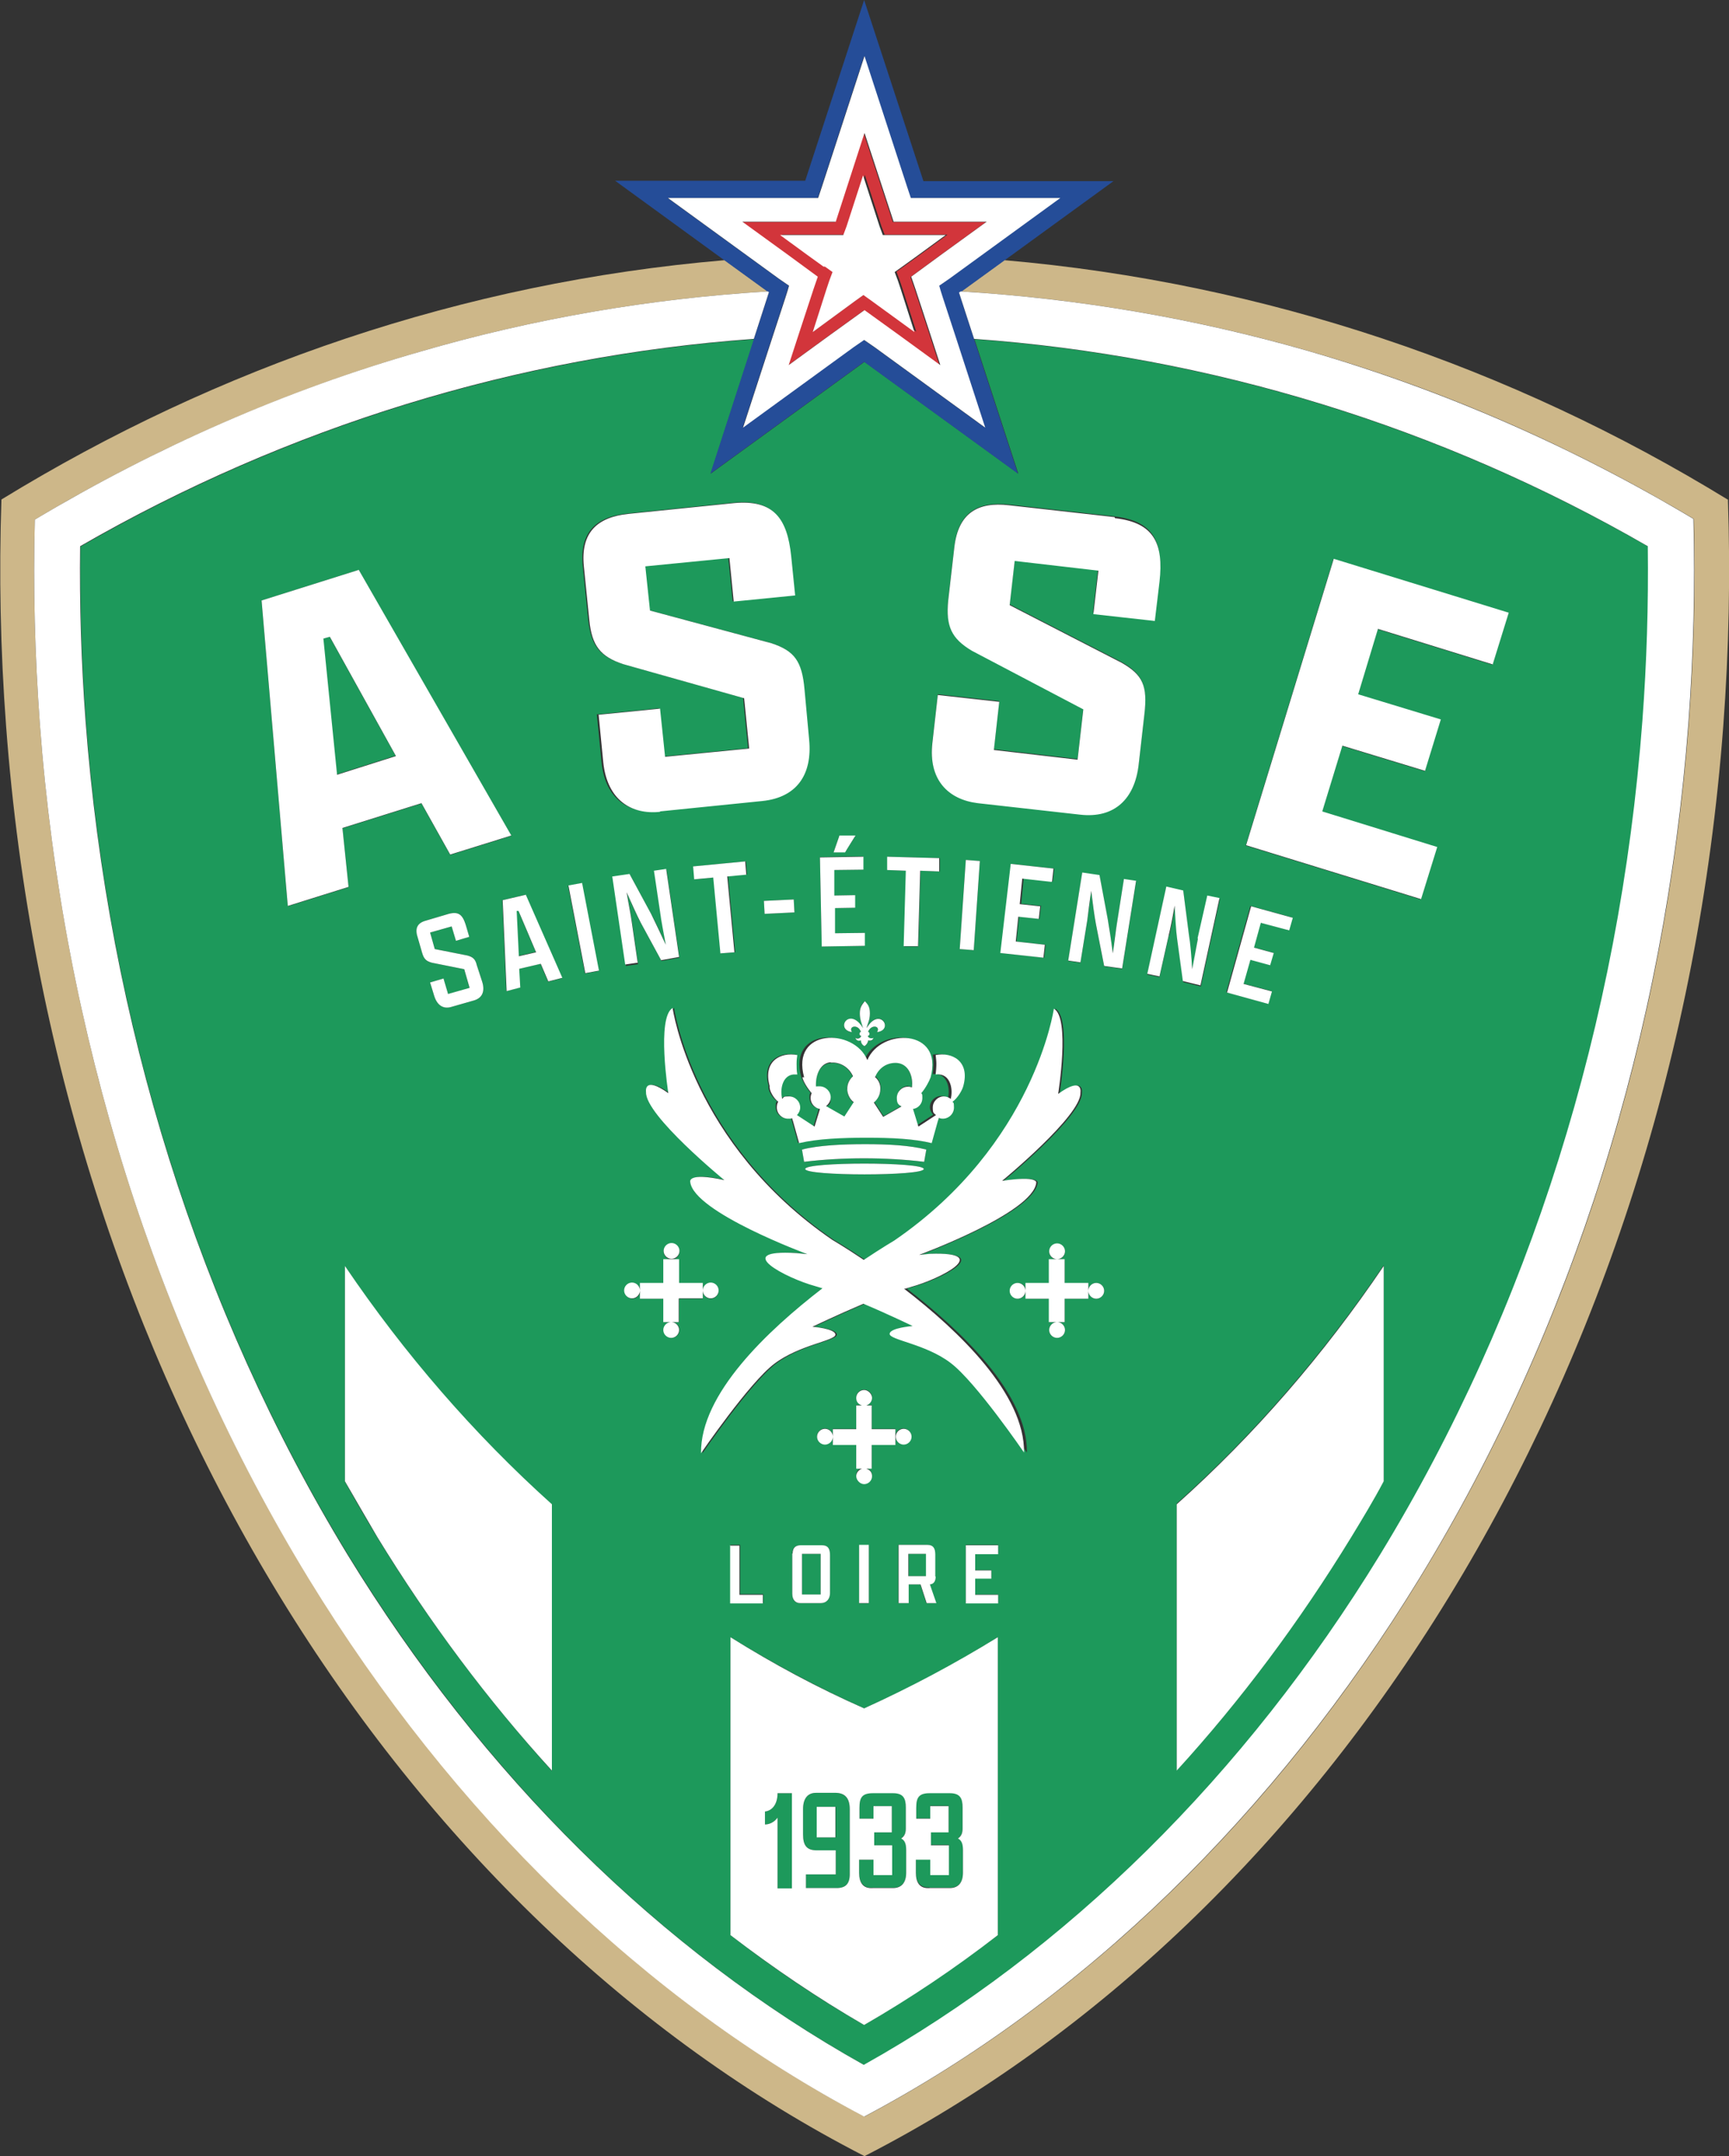 <?xml version="1.0" encoding="UTF-8"?>
<svg xmlns="http://www.w3.org/2000/svg" version="1.1" xmlns:inkscape="http://www.inkscape.org/namespaces/inkscape" xmlns:sodipodi="http://sodipodi.sourceforge.net/DTD/sodipodi-0.dtd" xmlns:svg="http://www.w3.org/2000/svg" viewBox="0 0 481.2 600">
  <rect x="0" y="0" width="481.2" height="600" fill="#333333" stroke="none"/>
  <defs>
    <style>
      .cls-1 {
        fill: #cdb789;
      }

      .cls-2 {
        fill: #254d98;
      }

      .cls-3 {
        fill: #fff;
      }

      .cls-4 {
        fill: #d2353b;
      }

      .cls-5 {
        fill: #1d995b;
      }
    </style>
  </defs>
  <!-- Generator: Adobe Illustrator 28.7.1, SVG Export Plug-In . SVG Version: 1.2.0 Build 142)  -->
  <g>
    <g id="logo_aplati">
      <sodipodi:namedview id="namedview957" bordercolor="#666666" borderopacity="1.0" inkscape:current-layer="logo_aplati" inkscape:cx="111.53896" inkscape:cy="258.30075" inkscape:pagecheckerboard="0" inkscape:pageopacity="0.0" inkscape:pageshadow="2" inkscape:window-height="900" inkscape:window-maximized="0" inkscape:window-width="1440" inkscape:window-x="0" inkscape:window-y="0" inkscape:zoom="0.93689235" pagecolor="#ffffff" showgrid="false"/>
      <g>
        <path class="cls-1" d="M480.8,139c-60.2-36.9-128.6-60.3-201.3-66.6l-12,8.7c32.8,2,65.2,7.5,96.8,16.6,37.3,10.7,73.3,26.5,107.1,46.7.5,18.8,0,37.9-1.4,56.9-6.5,86.1-32.3,168.3-74.8,237.8-40.3,65.9-93.6,117.6-154.6,149.9-61-32.2-114.3-84-154.6-149.7C43.4,369.8,17.5,287.6,11.1,201.5c-1.4-18.9-1.9-38-1.4-56.9,33.8-20.2,69.8-35.9,107.1-46.7,31.5-9.2,64-14.8,96.9-16.8l-12-8.7C128.8,78.6,60.6,102.1.4,139c-.7,20.7-.3,41.8,1.3,63.1,13.5,181.3,110,331.8,238.9,397.9,128.9-66.1,225.4-216.6,239-397.9,1.6-21.4,2-42.4,1.3-63.1Z"/>
        <path class="cls-5" d="M91.7,177.2l-1.8.5,3.8,37.8,16.4-5.2-18.4-33.2ZM458.7,152.1c-57.8-33.3-122-53-187.5-57.7l12.2,37.4-42.8-31.1-42.8,31.1,12.1-37.4c-65.6,4.7-129.7,24.4-187.5,57.7-.2,16,.3,32.3,1.5,48.5,6.3,84.1,31.6,164.3,73,232.1,37.7,61.5,87.2,110.5,143.7,142h0c56.3-31.5,106-80.3,143.7-142,41.4-67.8,66.7-148,73-232.1,1.2-16,1.7-32.3,1.5-48.5ZM354.4,265.1l-1,3.4-5.5-1.5-1.9,6.7,7.9,2.1-1,3.5-11.6-3.2,6.7-24,11.6,3.2-1,3.5-7.9-2.1-1.9,6.9,5.5,1.5ZM247,238.4l14.6.4v3.7c-.1,0-5.4-.2-5.4-.2l-.6,21.1h-3.9c0-.1.6-21.1.6-21.1l-5.3-.2v-3.7ZM267.8,302.1c-.3,1.2-1.6,3.4-3,4.4.2.4.4,1.1.4,1.6,0,1.7-1.4,3.1-3.1,3.1s-.7-.1-1.1-.2l-.3.9-1.7,6.1c-4.9-1.2-11.5-1.5-18.1-1.5s-13.7.3-18.8,1.5l-1.7-6.1-.3-.9c-.3.1-.7.2-1.1.2-1.7,0-3.1-1.4-3.1-3.1s.1-1.2.4-1.6c-1.4-1-2.7-3.2-2.4-4.4-1.9-6.9,3-9.5,7.7-8.6-.1.7-.2,1.6-.2,2.4s0,2,.2,3h-1.1c-3,.3-3.8,4.1-3.1,6.8.5-.5,1.2-.7,1.9-.7,1.7,0,3.1,1.4,3.1,3.1s-.3,1.6-.9,2.1l4.9,3.2,1.5-4.9c-1.4-.2-2.6-1.5-2.6-3s.1-1,.3-1.4c-1.2-1.4-2.2-3.2-2.6-4.4-3.7-13.7,13.9-13.8,17.6-4.8,3.7-9,21.4-8.8,17.6,4.8-.3,1.1-1.4,3-2.6,4.4.2.4.3.9.3,1.4,0,1.5-1.1,2.8-2.6,3l1.5,4.9,4.9-3.2c-.5-.6-.9-1.3-.9-2.1,0-1.7,1.4-3.1,3.1-3.1s1.4.3,1.9.7c.7-2.7-.1-6.5-3.1-6.8-.4-.1-.7,0-1.1,0,.1-1,.2-1.9.2-3s-.1-1.6-.2-2.4c4.6-.9,9.6,1.7,7.7,8.6ZM267.1,264.1l1.7-24.8,3.9.3-1.7,24.8-3.9-.3ZM223.8,323.3l-.6-3.4c4.7-1.2,11.2-1.5,17.6-1.5s12.4.3,17,1.5l-.6,3.4c-10.6-1.3-22.7-1.3-33.4,0ZM257.1,325.3c0,2-33,2-33,0s32.9-2,33,0ZM212.8,254.3l-.2-3.6,8.3-.4.2,3.6-8.3.4ZM244.1,287.2c1-1.6-1.4-2.2-2.3-.5-.1.2-.2.3-.2.4.2.1.4.3.4.6s-.2.5-.5.6c.2.6,1.1.9,1.6.5-.2.7-.9,1-1.5.7,0,.5-.2,1.1-1,1.6-.7-.4-1-1.1-1-1.6-.6.2-1.4,0-1.5-.7.5.4,1.4.1,1.6-.5-.3-.1-.5-.3-.5-.6s.2-.5.4-.6c-.1-.2-.1-.3-.2-.4-1-1.7-3.3-1.1-2.3.5-4.8-.6-.7-7.2,3.1-1.1-.2-1.2-.9-2.1-.9-4.1s.6-2.6,1.4-3.4c.6.9,1.4,1.6,1.4,3.4s-.6,3-.9,4.1c3.6-6.2,7.7.4,2.9,1.1ZM233.6,232.6h4.5c0-.1-2.9,4.5-2.9,4.5h-3.2c0,.1,1.6-4.5,1.6-4.5ZM240.2,238.4v3.6c.1,0-8.1.1-8.1.1v7.1c.1,0,5.8-.1,5.8-.1v3.5c.1,0-5.6.1-5.6.1v7c.1,0,8.3-.1,8.3-.1v3.6c.1,0-11.9.2-11.9.2l-.5-24.9,12-.2ZM72.8,167.1l27-8.5,42.5,74-17,5.3-8-14.3-22,6.9,1.7,16.4-16.9,5.3-7.3-85ZM129.2,269.7l-9-1.8c-1.5-.3-2.1-1-2.7-2.7l-1.3-4.5c-.7-2.4.1-3.8,2.3-4.5l6.4-1.9c2.7-.7,3.8.2,4.7,3l1,3.4-3.7,1.1-1.2-4-6,1.7,1.3,4.6,9.1,1.8c1.5.3,2.1,1,2.6,2.7l1.5,4.6c.7,2.7.1,4.5-2.3,5.2l-6.3,1.8c-2,.6-3.8-.2-4.7-2.9l-1.2-3.9,3.7-1.1,1.3,4.4,6-1.7-1.5-5.2ZM153.6,492.8c-17.7-19.6-34.1-41.3-48.6-65-3.1-5.1-6.1-10.3-9-15.5v-59.9c16.6,24.5,36,46.9,57.6,66.3v74.2ZM152.5,273.1l-2.1-4.9-6,1.4.3,5.2-3.8,1-1.1-25.3,6.4-1.5,10.2,23.2-3.9,1ZM162.8,270.9l-4.7-24.4,3.8-.7,4.7,24.4-3.8.7ZM166.3,198.8l17.1-1.7,1.4,13.4,23.4-2.3-1.4-14-33.7-9.5c-6.3-2.1-8.6-5.1-9.4-12.3l-1.5-14.8c-1-9.6,3.8-13.8,12.4-14.7l29.4-3c10.9-1.1,14.9,4,15.9,14.8l1.1,10.9-17.1,1.7-1.2-12.1-23.4,2.3,1.3,12.3,33.8,9.1c6.5,2,8.5,5,9.2,12.8l1.3,14.1c1,9.6-3.4,16-13,17l-28.6,2.9c-8.2.9-14.9-3.3-15.9-13.7l-1.3-13.3ZM204.5,265l-3.9.3-2-21.1-5.3.5-.3-3.6,14.6-1.4.3,3.6-5.3.5,2,21.1ZM175.3,243.4l6,11.1c1.1,2,2.8,5.6,4.1,8.6-.6-3.2-1.3-6.8-1.5-8.5l-1.8-12.1,3.4-.5,3.6,24.5-5,.9-5.7-10.5c-1.1-1.9-2.6-5.3-3.9-8.4.5,3.1,1.2,6.5,1.4,8.1l1.7,11.7-3.4.5-3.6-24.5,4.8-.7ZM186.9,372.3c-1.2,0-2.2-1-2.2-2.2s1-2.2,2.2-2.2h-2.2v-6.5h-6.5v-2.2c0,1.2-1,2.2-2.2,2.2s-2.2-1-2.2-2.2,1-2.2,2.2-2.2,2.2,1,2.2,2.2v-2.1h6.5v-6.6h2.2c-1.2,0-2.2-1-2.2-2.2s1-2.2,2.2-2.2,2.2,1,2.2,2.2-1,2.2-2.2,2.2h2.1v6.6h6.6v2.1c0-1.2,1-2.2,2.2-2.2s2.2,1,2.2,2.2-1,2.2-2.2,2.2-2.2-1-2.2-2.2v2.2h-6.6v6.5h-2.1c1.2,0,2.2,1,2.2,2.2s-1,2.2-2.2,2.2ZM212.4,443.7v2.4h-9.1v-16.2h2.7v13.7h6.5ZM277.7,538.5c-12,9.2-24.4,17.5-37.2,25-12.8-7.3-25.2-15.7-37.2-25v-82.9c12,7.4,24.3,14,37.2,19.8,12.8-5.7,25.2-12.3,37.2-19.8v82.9ZM238.3,388.9c0-1.2,1-2.2,2.2-2.2s2.2,1,2.2,2.2-.7,1.8-1.6,2.1h1.5v6.6h6.6v2.1c0-1.2,1-2.2,2.2-2.2s2.2,1,2.2,2.2-1,2.2-2.2,2.2-2.2-1-2.2-2.2v2.2h-6.6v6.6h-1.5c.9.3,1.6,1.1,1.6,2.1s-1,2.2-2.2,2.2-2.2-1-2.2-2.2.7-1.8,1.6-2.1h-1.6v-6.6h-6.5v-2.2c0,1.2-1,2.2-2.2,2.2s-2.2-1-2.2-2.2,1-2.2,2.2-2.2,2.2,1,2.2,2.2v-2.1h6.5v-6.6h1.6c-.9-.3-1.6-1.1-1.6-2.1ZM260.5,446.1h-2.7l-1.7-5.2h-3.3v5.2h-2.8v-16.2h8c1.6,0,2.2.9,2.2,2.7v6.1c0,1.4-.5,2.1-1.6,2.2l1.8,5.2ZM241.8,430v16.2h-2.7v-16.2h2.7ZM228.7,430c1.8,0,2.3,1,2.3,2.8v10.5c0,1.6-.9,2.8-2.6,2.8h-5.5c-1.4.1-2.4-.6-2.4-2.6v-11.2c0-1.6.9-2.3,2.3-2.3h5.8ZM277.8,432.4h-6.4v4.5h4.5v2.3h-4.5v4.5h6.4v2.4h-9v-16.2h9v2.4ZM265,379.3c-6.9-5.3-17-6.4-17-8.1s6.4-2.2,6.4-2.2c0,0-6.6-3.2-13.7-6.2-7.3,3.1-14.2,6.4-14.2,6.4,0,0,6.4.5,6.4,2.2s-10,2.8-17,8.1c-7,5.3-20.4,24.9-20.4,24.9-.2-16.5,18.5-34.1,33.8-45.9-.7-.2-1.4-.4-2-.6-8.1-2.2-23.6-10.3-5.3-9.2l3.1.3s-31.8-11.7-32.6-20.1c0,0-1-2.9,9.5-.5,0,0-22.1-18.2-21.8-24.5,0,0-.9-4.7,6.2.3,0,0-3.3-21.1,1.2-23.7,0,0,5.3,37.7,44.4,64.5,0,0,3.6,2.1,8.8,5.6,5.1-3.4,8.5-5.4,8.5-5.4,39.1-26.8,44.4-64.5,44.4-64.5,4.6,2.4,1.2,23.7,1.2,23.7,7-5.1,6.2-.3,6.2-.3.3,6.4-21.8,24.5-21.8,24.5,10.1-1.5,9.5.5,9.5.5-.9,8.4-32.6,20.1-32.6,20.1l3.1-.3c17.5-.5,2.8,7-5.3,9.2-.5.2-1.1.3-1.6.5h0c15.3,11.8,33.6,29.3,33.4,45.6,0,0-13.4-19.6-20.4-24.9ZM289.7,252.2l-.4,3.5-5.7-.6-.7,6.9,8.1.9-.4,3.6-12-1.3,2.9-24.8,11.9,1.3-.4,3.6-8.1-.9-.7,7.1,5.7.6ZM305.1,361.4c-1.2,0-2.2-1-2.2-2.2v2.2h-6.6v6.5h-2.1c1.2,0,2.2,1,2.2,2.2s-1,2.2-2.2,2.2-2.2-1-2.2-2.2,1-2.2,2.2-2.2h-2.2v-6.5h-6.5v-2.2c0,1.2-1,2.2-2.2,2.2s-2.2-1-2.2-2.2,1-2.2,2.2-2.2,2.2,1,2.2,2.2v-2.1h6.5v-6.6h2.2c-1.2,0-2.2-1-2.2-2.2s1-2.2,2.2-2.2,2.2,1,2.2,2.2-1,2.2-2.2,2.2h2.1v6.6h6.6v2.1c0-1.2,1-2.2,2.2-2.2s2.2,1,2.2,2.2-1,2.2-2.2,2.2ZM312.3,269.6l-5-.7-2.3-11.7c-.4-2.1-.9-5.8-1.3-9.2-.4,3.2-.9,6.6-1.1,8.2l-1.9,11.7-3.4-.5,3.9-24.5,4.8.7,2.3,12.3c.4,2.2,1,6.2,1.4,9.5.4-3.2.9-6.9,1.2-8.6l1.9-12.1,3.4.5-3.9,24.5ZM282.4,155.9l-1.4,12.3,31.1,16c6,3.4,7.2,6.6,6.4,14.3l-1.6,14.1c-1.1,9.6-6.7,15-16.3,13.9l-28.5-3.2c-8.2-1-13.8-6.4-12.6-16.8l1.5-13.3,17.1,1.9-1.5,13.4,23.3,2.7,1.6-14-31-16.3c-5.7-3.4-7.3-6.8-6.6-14l1.7-14.8c1.1-9.6,6.6-12.6,15.2-11.7l29.4,3.3c10.9,1.3,13.6,7.1,12.4,17.7l-1.3,10.9-17.1-1.9,1.4-12.1-23.3-2.7ZM325.3,260.3l-2.6,11.6-3.4-.7,5.3-24.3,4.7,1.1,1.6,12.4c.3,2.2.6,6.2.9,9.5.6-3.2,1.3-6.9,1.6-8.5l2.7-11.9,3.4.7-5.3,24.3-4.9-1.2-1.6-11.8c-.3-2.1-.5-5.8-.7-9.2-.5,3.1-1.2,6.5-1.6,8.1ZM385.1,412.1c-2.9,5.3-6,10.4-9,15.5-14.5,23.7-30.7,45.5-48.6,65v-74.2c21.6-19.3,40.9-41.7,57.6-66.3v59.9ZM415.4,185l-32-9.9-5.5,18.2,23,7-4.4,14.3-23-7-5.6,18.3,32,9.9-4.5,14.5-48.7-15,24.4-79.7,48.7,15-4.5,14.5ZM143.7,253.5l.6,12.5,4.8-1.1-4.9-11.6h-.5ZM228.4,432.4h-5.2v11.3h5.2v-11.3ZM252.9,438.6h4.9v-6.2h-4.9v6.2ZM252.7,302.3c.4,0,.7.1,1.1.2.3-3-1-6.5-4.1-6.8-2.3-.2-4.9,1.1-6.1,3.8,1,.9,1.6,2.1,1.5,3.4,0,1.5-.7,2.9-1.8,3.7l2.6,4,5.1-2.9c-.7-.5-1.3-1.4-1.3-2.4,0-1.7,1.4-3.1,3.1-3.1ZM235.7,303.1c0-1.4.6-2.7,1.6-3.5-1.2-2.8-3.7-4-6.1-3.8-3.1.2-4.4,3.7-4.1,6.8.3-.1.6-.1,1-.1,1.7,0,3.1,1.4,3.1,3.1s-.5,1.9-1.3,2.4l5.1,2.9,2.6-4c-1.1-.9-1.8-2.2-1.8-3.7ZM212.9,504.1v3.6c1.2,0,2.7-.6,3.5-1.9v19.7h4v-26.5h-4c0,3.2-1.6,4.9-3.5,5.1ZM232.7,498.9h-5.6c-2.4,0-3.6,1.7-3.6,4.5v7.1c0,3,1.1,4.4,3.8,4.4h5.3v6.7h-8.3v3.8h8.5c2.6,0,3.7-1.2,3.7-3.9v-18c0-3-1.3-4.5-3.8-4.6ZM232.6,511.3h-5.2v-8.5h5.2v8.5ZM239.2,503.1v3h3.9v-3.5h5.1v7.3h-4.9v3.6h5v8.3h-5.2v-4.3h-4v3.5c0,2.7,1.1,4.5,3.8,4.3h5.6c2.6,0,3.7-1.6,3.7-4.3v-6.3c0-1.7-.4-2.7-1.4-3.2.9-.5,1.3-1.4,1.3-2.8v-5.8c0-2.7-.7-4-3.6-4h-5.5c-3.1,0-3.8,1.3-3.8,4.1ZM258.7,525.3h5.6c2.6,0,3.7-1.6,3.7-4.3v-6.3c0-1.7-.4-2.7-1.4-3.2.9-.5,1.3-1.4,1.3-2.8v-5.8c0-2.7-.7-4-3.6-4h-5.5c-3.1,0-3.8,1.3-3.8,4.1v3h3.9v-3.5h5.1v7.3h-4.9v3.6h5v8.3h-5.2v-4.3h-4v3.5c0,2.7,1.1,4.5,3.8,4.3Z"/>
        <path class="cls-2" d="M267,81.5l.5-.3,12-8.7,30.4-22.1h-52.9L240.5,0l-16.4,50.3h-52.9l30.5,22.2,12,8.7.3.2-4.2,13-12.1,37.4,42.8-31.1,42.8,31.1-12.2-37.4-4.2-12.9ZM274.1,119l-30.8-22.4-2.9-2-2.9,2-30.8,22.4,8.1-24.9,3.7-11.3.6-1.9.4-1.4-2.9-2-7.7-5.6-23.1-16.8h41.8l1.1-3.3,11.8-36.2,11.8,36.2,1.1,3.3h41.6l-23.1,16.8-7.7,5.6-2.9,2,.4,1.4.6,1.9,3.7,11.3,8.1,24.9Z"/>
        <path class="cls-4" d="M254.6,80.6l-1.2-3.5,7.9-5.8,13.1-9.5h-25.9l-8.1-24.7-8,24.7h-26l13.1,9.5,7.9,5.8-1.2,3.5-4.3,13.1-2.6,8,11.4-8.3,9.7-7,9.7,7,11.4,8.3-2.6-8-4.3-13.1ZM242.5,83.5l-2.1-1.5-2.1,1.5-12,8.8,3.8-11.9.8-2.4.9-2.4-2.1-1.5-4.3-3.1-7.8-5.7h17.6l.9-2.4,4.6-14.2h0s0,0,0,0h0s4.6,14.2,4.6,14.2l.9,2.4h17.5l-7.8,5.7-4.3,3.1-2.1,1.5.9,2.4.8,2.4,3.8,11.9-12.1-8.8Z"/>
        <path class="cls-3" d="M471.3,144.4c-33.8-20.2-69.8-35.9-107.1-46.7-31.6-9.1-64-14.6-96.8-16.6l-.5.3,4.2,12.9c65.6,4.7,129.8,24.4,187.5,57.7.2,16.2-.3,32.4-1.5,48.5-6.3,84.1-31.6,164.3-73,232.1-37.7,61.6-87.4,110.5-143.7,142h0c-56.4-31.5-106-80.4-143.7-142C55.4,364.8,30.1,284.6,23.8,200.5c-1.2-16.2-1.7-32.4-1.5-48.5,57.8-33.3,121.9-53,187.5-57.7l4.2-13-.3-.2c-32.9,2-65.4,7.6-96.9,16.8-37.3,10.7-73.3,26.5-107.1,46.7-.5,18.8,0,37.9,1.4,56.9,6.4,86.1,32.3,168.3,74.8,237.8,40.3,65.8,93.6,117.5,154.6,149.7,61-32.3,114.3-84.1,154.6-149.9,42.5-69.5,68.3-151.8,74.8-237.8,1.4-18.9,1.9-38,1.4-56.9ZM153.6,492.8v-74.2c-21.6-19.4-41-41.8-57.6-66.3v59.9c3,5.2,6,10.4,9,15.5,14.5,23.7,30.8,45.5,48.6,65ZM327.5,418.5v74.2c17.9-19.6,34.1-41.3,48.6-65,3.1-5.1,6.2-10.2,9-15.5v-59.9c-16.7,24.7-36,47-57.6,66.3ZM277.7,538.5v-82.9c-12,7.4-24.4,14-37.2,19.8-12.9-5.7-25.2-12.3-37.2-19.8v82.9c12,9.2,24.4,17.6,37.2,25,12.8-7.4,25.2-15.7,37.2-25ZM254.9,517.5h4v4.3h5.2v-8.3h-5v-3.6h4.9v-7.3h-5.1v3.5h-3.9v-3c0-2.9.7-4.1,3.8-4.1h5.5c2.9,0,3.6,1.4,3.6,4v5.8c0,1.4-.4,2.2-1.3,2.8,1,.5,1.4,1.5,1.4,3.2v6.3c0,2.7-1.2,4.3-3.7,4.3h-5.6c-2.8.2-3.8-1.6-3.8-4.3v-3.5ZM220.4,525.5h-4v-19.7c-.9,1.3-2.3,1.9-3.5,1.9v-3.6c1.9-.2,3.5-1.9,3.5-5.1h4v26.5ZM236.5,521.5c0,2.8-1.2,3.9-3.7,3.9h-8.5v-3.8h8.3v-6.7h-5.3c-2.8,0-3.8-1.4-3.8-4.4v-7.1c0-2.8,1.2-4.5,3.6-4.5h5.6c2.6.1,3.8,1.6,3.8,4.6v18ZM239.1,521v-3.5h4v4.3h5.2v-8.3h-5v-3.6h4.9v-7.3h-5.1v3.5h-3.9v-3c0-2.9.7-4.1,3.8-4.1h5.5c2.9,0,3.6,1.4,3.6,4v5.8c0,1.4-.4,2.2-1.3,2.8,1,.5,1.4,1.5,1.4,3.2v6.3c0,2.7-1.2,4.3-3.7,4.3h-5.6c-2.8.2-3.8-1.6-3.8-4.3ZM227.3,511.3h5.2v-8.5h-5.2v8.5ZM252,358.6h0c.5-.2,1.1-.3,1.6-.5,8.1-2.2,22.8-9.8,5.3-9.2l-3.1.3s31.8-11.7,32.6-20.1c0,0,.6-2-9.5-.5,0,0,22.1-18.2,21.8-24.5,0,0,.9-4.8-6.2.3,0,0,3.4-21.3-1.2-23.7,0,0-5.3,37.7-44.4,64.5,0,0-3.4,2-8.5,5.4-5.2-3.5-8.8-5.6-8.8-5.6-39.1-26.8-44.4-64.5-44.4-64.5-4.5,2.6-1.2,23.7-1.2,23.7-7-5-6.2-.3-6.2-.3-.3,6.4,21.8,24.5,21.8,24.5-10.4-2.3-9.5.5-9.5.5.9,8.4,32.6,20.1,32.6,20.1l-3.1-.3c-18.3-1.1-2.8,7,5.3,9.2.6.2,1.3.4,2,.6-15.3,11.8-34,29.4-33.8,45.9,0,0,13.4-19.6,20.4-24.9,7-5.3,17-6.4,17-8.1s-6.4-2.2-6.4-2.2c0,0,6.9-3.3,14.2-6.4,7.1,3,13.7,6.2,13.7,6.2,0,0-6.4.5-6.4,2.2s10.1,2.8,17,8.1c7,5.3,20.4,24.9,20.4,24.9.2-16.3-18.1-33.8-33.4-45.6ZM223.3,299.8c.3,1.2,1.4,3,2.6,4.4-.2.4-.3.9-.3,1.4,0,1.5,1.2,2.8,2.6,3l-1.5,4.9-4.9-3.2c.5-.5.9-1.3.9-2.1,0-1.7-1.4-3.1-3.1-3.1s-1.4.2-1.9.7c-.7-2.7.1-6.5,3.1-6.8h1.1c-.2-1-.2-2-.2-3s.1-1.7.2-2.4c-4.7-.9-9.6,1.7-7.7,8.6-.2,1.2,1.1,3.4,2.4,4.4-.3.4-.4,1-.4,1.6,0,1.7,1.4,3.1,3.1,3.1s.7-.1,1.1-.2l.3.9,1.7,6.1c5.1-1.2,11.9-1.5,18.8-1.5s13.2.3,18.1,1.5l1.7-6.1.3-.9c.3.1.6.2,1.1.2,1.7,0,3.1-1.4,3.1-3.1s-.2-1.2-.4-1.6c1.4-1,2.7-3.2,3-4.4,1.9-6.9-3.1-9.5-7.7-8.6.1.9.2,1.7.2,2.4,0,1.1-.1,2-.2,3,.3,0,.6-.1,1.1,0,3,.3,3.8,4.1,3.1,6.8-.5-.4-1.2-.7-1.9-.7-1.7,0-3.1,1.4-3.1,3.1s.3,1.5.9,2.1l-4.9,3.2-1.5-4.9c1.5-.2,2.6-1.5,2.6-3s-.1-1-.3-1.4c1.2-1.4,2.2-3.3,2.6-4.4,3.7-13.6-13.9-13.8-17.6-4.8-3.7-9-21.4-8.9-17.6,4.8ZM243.6,299.6c1.2-2.8,3.7-4,6.1-3.8,3.2.3,4.5,3.8,4.1,6.8-.3-.1-.6-.2-1.1-.2-1.7,0-3.1,1.4-3.1,3.1s.5,1.9,1.3,2.4l-5.1,2.9-2.6-4c1.1-.9,1.8-2.2,1.8-3.7.1-1.3-.5-2.6-1.5-3.4ZM231.3,295.7c2.3-.2,4.9,1.1,6.1,3.8-1,.9-1.6,2.1-1.6,3.5s.7,2.9,1.8,3.7l-2.6,4-5.1-2.9c.7-.5,1.3-1.5,1.3-2.4,0-1.7-1.4-3.1-3.1-3.1s-.6,0-1,.1c-.2-3.1,1.1-6.6,4.1-6.8ZM257.8,319.9c-4.6-1.2-10.7-1.5-17-1.5s-13,.3-17.6,1.5l.6,3.4c10.6-1.3,22.7-1.3,33.4,0l.6-3.4ZM224.1,325.3c0,2,33,2,33,0-.1-2-33-2-33,0ZM240.7,278.6c-.7.9-1.4,1.6-1.4,3.4s.6,3,.9,4.1c-3.8-6.2-7.9.4-3.1,1.1-1-1.6,1.4-2.2,2.3-.5.1.1.1.2.2.4-.2.1-.4.3-.4.6s.2.5.5.6c-.2.6-1.1,1-1.6.5.1.7.9,1,1.5.7,0,.5.2,1.2,1,1.6.7-.5,1-1.1,1-1.6.6.2,1.3,0,1.5-.7-.5.3-1.4.1-1.6-.5.3-.1.5-.3.5-.6s-.2-.5-.4-.6c0-.1.1-.2.2-.4,1-1.7,3.3-1.1,2.3.5,4.8-.6.7-7.2-2.9-1.1.2-1.2.9-2.1.9-4.1s-.7-2.6-1.4-3.4ZM238.3,397.7h-6.5v4.4h6.5v6.6h1.6c-.9.3-1.6,1.1-1.6,2.1s1,2.2,2.2,2.2,2.2-1,2.2-2.2-.7-1.8-1.6-2.1h1.5v-6.6h6.6v-4.4h-6.6v-6.6h-1.5c.9-.3,1.6-1.1,1.6-2.1s-1-2.2-2.2-2.2-2.2,1-2.2,2.2.7,1.8,1.6,2.1h-1.6v6.6ZM251.5,402c1.2,0,2.2-1,2.2-2.2s-1-2.2-2.2-2.2-2.2,1-2.2,2.2,1,2.2,2.2,2.2ZM229.6,397.6c-1.2,0-2.2,1-2.2,2.2s1,2.2,2.2,2.2,2.2-1,2.2-2.2-1-2.2-2.2-2.2ZM296.3,361.4h6.6v-4.4h-6.6v-6.6h-4.4v6.6h-6.5v4.4h6.5v6.5h4.4v-6.5ZM296.4,348.2c0-1.2-1-2.2-2.2-2.2s-2.2,1-2.2,2.2,1,2.2,2.2,2.2,2.2-1,2.2-2.2ZM305.1,361.4c1.2,0,2.2-1,2.2-2.2s-1-2.2-2.2-2.2-2.2,1-2.2,2.2,1,2.2,2.2,2.2ZM283.2,357c-1.2,0-2.2,1-2.2,2.2s1,2.2,2.2,2.2,2.2-1,2.2-2.2-1-2.2-2.2-2.2ZM292,370.1c0,1.2,1,2.2,2.2,2.2s2.2-1,2.2-2.2-1-2.2-2.2-2.2-2.2,1-2.2,2.2ZM189,361.3h6.6v-2.2c0,1.2,1,2.2,2.2,2.2s2.2-1,2.2-2.2-1-2.2-2.2-2.2-2.2,1-2.2,2.2v-2.1h-6.6v-6.6h-4.4v6.6h-6.5v4.4h6.5v6.5h2.2c-1.2,0-2.2,1-2.2,2.2s1,2.2,2.2,2.2,2.2-1,2.2-2.2-1-2.2-2.2-2.2h2.1v-6.5ZM189.1,348.1c0-1.2-1-2.2-2.2-2.2s-2.2,1-2.2,2.2,1,2.2,2.2,2.2,2.2-1,2.2-2.2ZM175.9,356.9c-1.2,0-2.2,1-2.2,2.2s1,2.2,2.2,2.2,2.2-1,2.2-2.2-1-2.2-2.2-2.2ZM99.8,158.6l-27,8.5,7.3,85,16.9-5.3-1.7-16.4,22-6.9,8,14.3,17-5.3-42.5-74ZM93.8,215.5l-3.8-37.8,1.8-.5,18.4,33.2-16.4,5.2ZM183.6,225.8l28.6-2.9c9.6-1,13.9-7.4,13-17l-1.3-14.1c-.7-7.8-2.8-10.7-9.2-12.8l-33.8-9.1-1.3-12.3,23.4-2.3,1.2,12.1,17.1-1.7-1.1-10.9c-1.1-10.7-5-15.8-15.9-14.8l-29.4,3c-8.6.9-13.4,5.1-12.4,14.7l1.5,14.8c.7,7.2,3.1,10.2,9.4,12.3l33.7,9.5,1.4,14-23.4,2.3-1.4-13.4-17.1,1.7,1.3,13.3c1.1,10.4,7.8,14.6,15.9,13.7ZM310.2,143.9l-29.4-3.3c-8.6-1-14.1,2.1-15.2,11.7l-1.7,14.8c-.7,7.2.9,10.6,6.6,14l31,16.3-1.6,14-23.3-2.7,1.5-13.4-17.1-1.9-1.5,13.3c-1.2,10.4,4.5,15.8,12.6,16.8l28.5,3.2c9.6,1.1,15.2-4.4,16.3-13.9l1.6-14.1c.9-7.8-.4-10.9-6.4-14.3l-31.1-16,1.4-12.3,23.3,2.7-1.4,12.1,17.1,1.9,1.3-10.9c1.2-10.6-1.5-16.5-12.4-17.7ZM415.4,185l4.5-14.5-48.7-15-24.4,79.7,48.7,15,4.5-14.5-32-9.9,5.6-18.3,23,7,4.4-14.3-23-7,5.5-18.2,32,9.9ZM203.2,430v16.2h9.1v-2.4h-6.5v-13.7h-2.7ZM220.5,432.3v11.2c0,1.9,1.1,2.7,2.4,2.6h5.5c1.7,0,2.6-1.2,2.6-2.8v-10.5c0-1.8-.5-2.8-2.3-2.8h-5.8c-1.5,0-2.3.7-2.3,2.3ZM223.2,432.4h5.2v11.3h-5.2v-11.3ZM239.1,446.1h2.7v-16.2h-2.7v16.2ZM260.3,438.7v-6.1c0-1.8-.6-2.7-2.2-2.7h-8v16.2h2.8v-5.2h3.3l1.7,5.2h2.7l-1.8-5.2c1.1-.1,1.6-.9,1.6-2.2ZM257.7,438.6h-4.9v-6.2h4.9v6.2ZM277.8,432.4v-2.4h-9v16.2h9v-2.4h-6.4v-4.5h4.5v-2.3h-4.5v-4.5h6.4ZM123.4,272.3l-3.7,1.1,1.2,3.9c.9,2.7,2.7,3.5,4.7,2.9l6.3-1.8c2.4-.7,3.1-2.6,2.3-5.2l-1.5-4.6c-.4-1.7-1.1-2.3-2.6-2.7l-9.1-1.8-1.3-4.6,6-1.7,1.2,4,3.7-1.1-1-3.4c-.9-2.8-2-3.7-4.7-3l-6.4,1.9c-2.2.6-3.1,2-2.3,4.5l1.3,4.5c.5,1.7,1.2,2.3,2.7,2.7l9,1.8,1.5,5.2-6,1.7-1.3-4.4ZM146.3,249l-6.4,1.5,1.1,25.3,3.8-1-.3-5.2,6-1.4,2.1,4.9,3.9-1-10.2-23.2ZM144.4,266l-.6-12.5h.5c0-.1,4.9,11.5,4.9,11.5l-4.8,1.1ZM158.2,246.4l4.7,24.4,3.8-.7-4.7-24.4-3.8.7ZM177.5,268.1l-1.7-11.7c-.2-1.6-.9-5-1.4-8.1,1.4,3.1,2.9,6.5,3.9,8.4l5.7,10.5,5-.9-3.6-24.5-3.4.5,1.8,12.1c.2,1.7.9,5.3,1.5,8.5-1.4-3-3.1-6.6-4.1-8.6l-6-11.1-4.8.7,3.6,24.5,3.4-.5ZM207.5,239.7l-14.6,1.4.3,3.6,5.3-.5,2,21.1,3.9-.3-2-21.1,5.3-.5-.3-3.6ZM220.9,250.3l-8.3.4.2,3.6,8.3-.4-.2-3.6ZM233.6,232.6l-1.6,4.6h3.2c0-.1,2.9-4.7,2.9-4.7h-4.5ZM228.7,263.4l12-.2v-3.6c-.1,0-8.3.1-8.3.1v-7c-.1,0,5.6-.1,5.6-.1v-3.5c-.1,0-5.8.1-5.8.1v-7.1c-.1,0,8.1-.1,8.1-.1v-3.6c-.1,0-12.1.2-12.1.2l.5,24.9ZM255.5,263.4l.6-21.1,5.3.2v-3.7c.1,0-14.5-.4-14.5-.4v3.7c-.1,0,5.2.2,5.2.2l-.6,21h3.9ZM272.7,239.6l-3.9-.3-1.7,24.8,3.9.3,1.7-24.8ZM292.8,245.3l.4-3.6-11.9-1.3-2.9,24.8,12,1.3.4-3.6-8.1-.9.7-6.9,5.7.6.4-3.5-5.7-.6.7-7.1,8.1.9ZM316.2,245.1l-3.4-.5-1.9,12.1c-.3,1.7-.7,5.4-1.2,8.6-.4-3.3-1-7.2-1.4-9.5l-2.3-12.3-4.8-.7-3.9,24.5,3.4.5,1.9-11.7c.2-1.6.6-5,1.1-8.2.4,3.4.9,7.1,1.3,9.2l2.3,11.7,5,.7,3.9-24.5ZM333.4,261.2c-.3,1.6-1,5.3-1.6,8.5-.2-3.3-.5-7.2-.9-9.5l-1.6-12.4-4.7-1.1-5.3,24.3,3.4.7,2.6-11.6c.4-1.6,1.1-5,1.6-8.1.2,3.4.4,7.1.7,9.2l1.6,11.8,4.9,1.2,5.3-24.3-3.4-.7-2.7,11.9ZM353,279.4l1-3.5-7.9-2.1,1.9-6.7,5.5,1.5,1-3.4-5.5-1.5,1.9-6.9,7.9,2.1,1-3.5-11.6-3.2-6.7,24,11.6,3.2ZM216.7,77.5l2.9,2-.4,1.4-.6,1.9-3.7,11.3-8.1,24.9,30.8-22.4,2.9-2,2.9,2,30.8,22.4-8.1-24.9-3.7-11.3-.6-1.9-.4-1.4,2.9-2,7.7-5.6,23.1-16.8h-41.6l-1.1-3.3-11.8-36.2-11.8,36.2-1.1,3.3h-41.8l23.1,16.8,7.7,5.6ZM232.6,61.7l8-24.7,8.1,24.7h25.9l-13.1,9.5-7.9,5.8,1.2,3.5,4.3,13.1,2.6,8-11.4-8.3-9.7-7-9.7,7-11.4,8.3,2.6-8,4.3-13.1,1.2-3.5-7.9-5.8-13.1-9.5h26ZM240.5,48.7h0s0,0,0,0h0ZM229.6,74.2l2.1,1.5-.9,2.4-.8,2.4-3.8,11.9,12-8.8,2.1-1.5,2.1,1.5,12.1,8.8-3.8-11.9-.8-2.4-.9-2.4,2.1-1.5,4.3-3.1,7.8-5.7h-17.5l-.9-2.4-4.6-14.2-4.6,14.2-.9,2.4h-17.6l7.8,5.7,4.3,3.1Z"/>
      </g>
    </g>
  </g>
</svg>